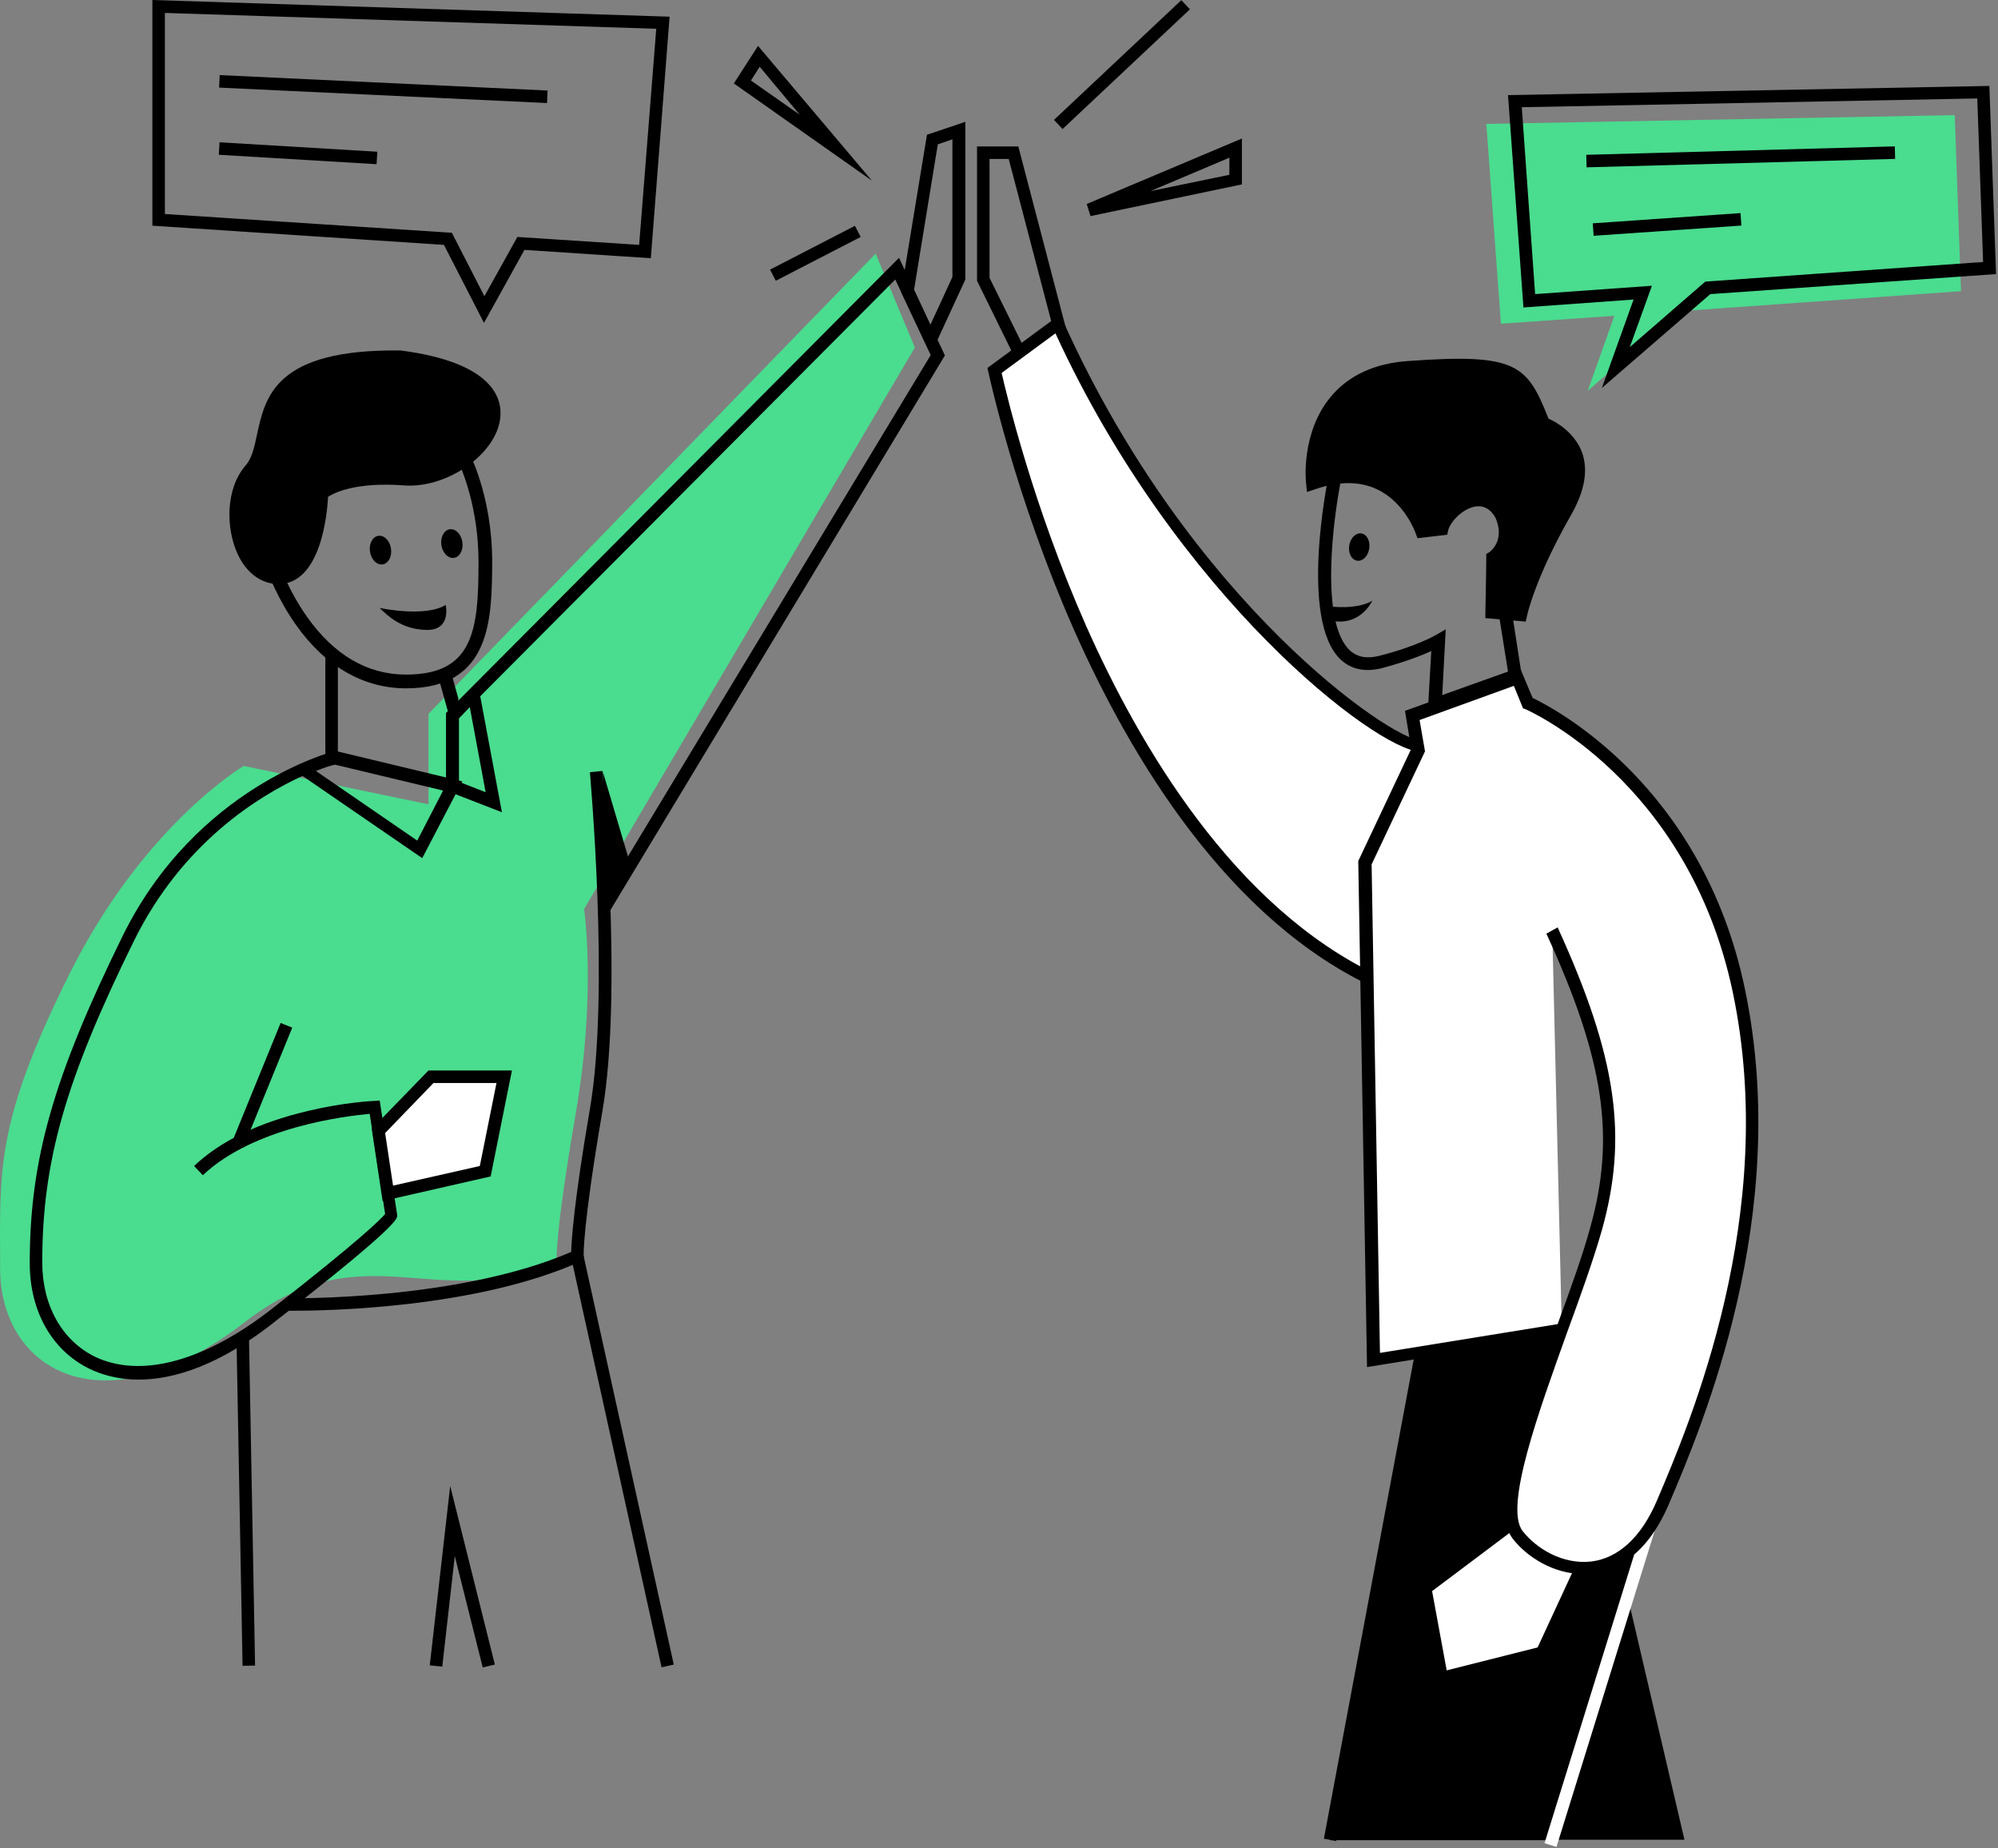 <?xml version="1.0" encoding="UTF-8"?> <svg xmlns="http://www.w3.org/2000/svg" width="479" height="443" viewBox="0 0 479 443" fill="none"><rect x="0" y="0" width="479" height="443" fill="#808080" stroke="none"/><g clip-path="url(#clip0)"><path d="M356.33 29.7L359.83 77.6L387.03 75.7L380.63 93.7L402.63 74.6L470.13 69.8L468.63 27.6L356.33 29.7Z" fill="#4ADC8F"></path><path d="M102.73 192.8V171.1L209.93 60.8L219.33 83.3L140.03 217.9C140.03 217.9 143.03 238 138.03 266.9C133.03 295.8 133.43 302.4 133.43 302.4C104.73 315.1 87.43 294.9 59.13 316.6C23.83 344 0.03 327.6 0.03 304.2C0.03 280.8 -1.37 269.7 16.53 233.7C34.43 197.7 58.43 183.6 58.43 183.6" fill="#4ADC8F"></path><path d="M33.23 330.7C28.03 330.7 24.13 329.4 21.43 328.1C12.43 323.7 7.13 314.3 7.13 302.8C7.13 278.1 12.73 258.3 29.43 224.3C47.03 188.6 79.73 180.2 80.03 180.1L80.43 180L110.83 187.3L101.23 205.7L72.53 186C62.03 190.8 43.73 202 32.13 225.5C15.63 259 10.13 278.4 10.13 302.6C10.13 312.9 14.83 321.3 22.73 325.2C33.73 330.5 49.13 326.3 65.23 313.7C86.73 296.9 91.33 292.2 92.33 291L88.63 267C83.03 267.5 60.93 270.1 48.63 281.7L46.53 279.5C52.83 273.5 62.03 269.1 73.83 266.3C82.63 264.2 89.43 263.9 89.73 263.9L91.03 263.8L95.23 291.3V291.5C95.13 292.2 94.93 294.2 66.93 316C52.73 327.5 41.43 330.7 33.23 330.7ZM75.73 184.8L100.03 201.5L106.23 189.5L80.33 183.3C79.63 183.4 78.03 183.9 75.73 184.8Z" fill="black"></path><path d="M146.13 218.5L143.53 216.9L223.13 85.1L214.63 67L115.13 166.9L120.33 194.7L106.93 189.5V170.9L107.33 170.5L215.53 61.8L226.53 85.2L146.13 218.5ZM110.03 187.4L116.43 189.9L112.63 169.5L110.03 172.2V187.4V187.4Z" fill="black"></path><path d="M67.28 245.21L55.53 274L58.31 275.13L70.06 246.33L67.28 245.21Z" fill="black"></path><path d="M90.73 271.1L103.33 258.1H120.93L116.33 280.8L93.03 286L90.73 271.1Z" fill="white"></path><path d="M91.73 287.9L89.13 270.6L102.73 256.6H122.73L117.63 282L91.73 287.9ZM92.33 271.6L94.23 284.2L115.03 279.5L119.03 259.6H103.93L92.33 271.6Z" fill="black"></path><path d="M70.23 314.2C69.23 314.2 68.63 314.2 68.63 314.2L68.73 311.2C69.13 311.2 109.63 311.9 136.93 300.1C137.03 297.3 137.53 288.5 141.43 265.8C146.23 237.8 141.43 185.7 141.43 185.1L144.43 184.8C144.43 185.3 149.33 237.9 144.43 266.3C139.63 294.3 139.93 300.9 139.93 301L140.03 302L139.13 302.4C114.23 313.6 78.33 314.2 70.23 314.2Z" fill="black"></path><path d="M139.85 300.77L136.92 301.42L158.6 399.66L161.53 399.01L139.85 300.77Z" fill="black"></path><path d="M115.73 399.7L109.03 373L106.03 399.5L103.03 399.2L107.93 356.2L118.63 399L115.73 399.7Z" fill="black"></path><path d="M59.69 320.37L56.69 320.43L58.15 399.31L61.15 399.25L59.69 320.37Z" fill="black"></path><path d="M341.63 324.3L373.43 319.3L395.33 366.3L372.03 441.1H318.83L341.63 324.3Z" fill="black"></path><path d="M81 156H78V183H81V156Z" fill="black"></path><path d="M97.334 165C87.165 165 77.98 159.724 70.982 149.832C66.718 143.787 64.312 137.742 63.437 135.105H63V125.213L72.185 104L111.549 106.748L111.986 107.517C112.205 107.957 118 118.398 118 134.775C117.891 148.184 117.891 165 97.334 165ZM66.171 133.126C66.718 134.775 69.014 141.369 73.606 147.854C80.058 156.977 88.04 161.703 97.334 161.703C113.517 161.703 114.72 151.041 114.72 134.775C114.72 121.695 110.783 112.463 109.471 109.825L74.153 107.297L66.171 125.762V133.126V133.126Z" fill="black"></path><path d="M77.487 118.812C77.487 118.812 77.049 139 67.179 139C57.309 139 53.69 120.897 60.489 113.107C67.288 105.317 57.528 85.568 96.349 86.007C136.706 91.164 114.115 116.618 97.556 115.301C82.312 113.985 77.487 118.812 77.487 118.812Z" fill="black"></path><path d="M66.751 140C62.601 140 58.997 137.277 56.922 132.701C54.192 126.71 53.973 117.232 58.888 111.568C60.416 109.825 60.963 107.21 61.618 104.16C63.584 95.009 66.095 83.68 95.8 84.007H96.019C117.97 86.839 120.482 95.336 119.936 100.129C119.062 108.844 107.158 117.123 96.892 116.361C85.316 115.489 80.183 118.104 78.654 119.084C78.436 123.224 76.907 140 66.751 140ZM94.381 87.384C68.607 87.384 66.532 96.644 64.676 104.923C63.911 108.191 63.256 111.35 61.181 113.746C57.249 118.213 57.359 126.165 59.761 131.394C60.635 133.464 62.819 136.841 66.641 136.841C74.614 136.841 75.269 118.649 75.269 118.431V117.777L75.706 117.341C75.924 117.123 81.275 112.112 96.892 113.42C105.302 114.073 115.786 106.992 116.441 100.129C117.096 93.92 109.452 89.345 95.473 87.602C95.254 87.384 94.817 87.384 94.381 87.384Z" fill="black"></path><path d="M108.091 161L105 161.998L108.909 176L109.5 172L109.905 167.5L108.091 161Z" fill="black"></path><path d="M253.63 77.6L238.43 88.8C238.43 88.8 262.33 204.4 330.63 235.7L342.13 217.4L347.73 191V179L341.83 178.2C338.73 183.5 285.23 147.9 253.63 77.6Z" fill="white"></path><path d="M331.23 237.5L330.03 237C294.33 220.7 270.93 181.3 257.53 151.1C243.13 118.5 237.03 89.4 236.93 89.1L236.73 88.2L254.13 75.4L254.93 77.1C285.33 144.7 333.83 177.4 340.43 177.4C340.53 177.4 340.63 177.4 340.63 177.4L341.03 176.7L349.23 177.8V191.3L343.53 218L331.23 237.5ZM240.13 89.4C241.33 94.6 247.53 120.9 260.33 149.9C273.33 179.2 295.93 217.4 330.13 233.7L340.83 216.8L346.33 190.8V180.3L342.43 179.8C342.03 180.1 341.33 180.3 340.43 180.2C329.73 179.6 282.13 143.2 253.03 79.9L240.13 89.4Z" fill="black"></path><path d="M363.83 367.9L344.93 382.1L347.93 398.6L367.43 393.7L375.93 375.4L363.83 367.9Z" fill="white"></path><path d="M346.83 400.4L343.33 381.4L363.83 366L377.93 374.8L368.63 394.9L346.83 400.4ZM346.63 382.7L349.23 396.7L366.53 392.4L374.13 376L363.93 369.7L346.63 382.7Z" fill="white"></path><path d="M339.37 323.49L317.39 440.75L320.34 441.3L342.32 324.04L339.37 323.49Z" fill="black"></path><path d="M390.23 382.8L403.83 441H367.63L384.63 380.1L390.23 382.8Z" fill="black"></path><path d="M393.9 365.82L370.28 441.83L373.15 442.72L396.77 366.71L393.9 365.82Z" fill="white"></path><path d="M374.43 318.6L329.23 325.9L327.23 206.7L340.03 179.7L338.63 171.4L363.73 162.3L366.23 168.4C366.23 168.4 405.93 185.1 416.83 237.4C427.83 289.7 408.03 337.9 398.53 360.1C389.03 382.3 370.93 377 363.83 367.8C356.73 358.6 376.13 317.6 382.63 294.5C389.13 271.4 385.33 252 372.13 222.9" fill="white"></path><path d="M379.53 377.3C372.43 377.3 366.03 373.2 362.63 368.8C357.33 361.9 364.33 342 372.13 320.5L327.73 327.7L325.63 206.4L338.33 179.5L336.83 170.4L364.53 160.4L367.43 167.3C372.43 169.7 408.13 188.1 418.33 237.1C429.63 291.2 408.13 341.7 400.03 360.7C394.73 373 387.33 376.4 381.93 377.1C381.13 377.3 380.33 377.3 379.53 377.3ZM373.43 222.3C387.63 253.4 390.33 272.4 384.03 294.9C382.03 301.9 379.03 310.3 375.73 319.3C369.03 338 360.53 361.2 365.03 367C368.33 371.2 374.63 375.1 381.53 374.3C388.03 373.5 393.53 368.4 397.23 359.7C405.23 340.9 426.53 291 415.43 237.9C404.73 187 366.13 170.2 365.73 170L365.13 169.8L362.93 164.4L340.33 172.6L341.63 180.1L328.83 207.2L330.83 324.3L373.43 317.4C376.53 308.9 379.43 300.9 381.23 294.3C387.33 272.6 384.63 254.1 370.73 223.8L373.43 222.3Z" fill="black"></path><path d="M342.29 171L343.131 156.071C340.818 157.115 336.823 158.681 331.356 160.143C327.255 161.187 323.891 160.456 321.368 158.055C311.484 148.659 318.213 115.357 318.529 114L321.578 114.626C319.685 123.813 316.321 148.973 323.575 155.863C325.363 157.533 327.676 157.951 330.62 157.22C339.346 155.027 344.077 152.313 344.077 152.313L346.601 150.852L345.76 166.615L361.53 160.978L358.902 144.588L362.056 144.066L365 163.066L342.29 171Z" fill="black"></path><path d="M315.09 115.965C315.09 115.965 312.295 90.413 337.862 88.551C363.325 86.689 364.67 89.172 369.742 101.793C369.742 101.793 384.026 106.655 375.021 122.276C366.016 137.896 364.256 147 364.256 147L357.528 146.483C357.528 146.483 357.735 136.655 357.735 133.552C357.735 133.552 362.704 130.138 359.702 123.414C355.665 115.862 346.867 121.862 345.625 126.724L340.967 127.241C340.967 127.345 334.757 108.827 315.09 115.965Z" fill="black"></path><path d="M365.775 149L356.107 148.163V146.698C356.107 146.594 356.318 136.758 356.318 133.62V132.783L357.053 132.364C357.473 132.05 360.836 129.434 358.524 124.098C357.368 122.11 355.897 121.169 353.901 121.378C350.853 121.797 347.806 124.831 347.175 127.133L346.965 128.179L339.82 129.016L339.399 127.865C339.294 127.551 336.772 120.436 330.152 117.298C325.949 115.31 320.905 115.31 315.231 117.298L313.339 117.925L313.129 115.937C313.024 115.414 311.868 103.591 319.119 95.012C323.322 89.99 329.627 87.06 337.613 86.537C363.673 84.653 366.09 87.374 371.239 100.348C372.92 101.08 377.334 103.487 379.225 108.3C380.802 112.589 379.961 117.507 376.808 123.157C367.982 138.537 366.09 147.535 366.09 147.64L365.775 149ZM359.26 145.233L363.253 145.547C364.094 142.408 366.721 133.933 373.971 121.483C376.703 116.774 377.439 112.694 376.178 109.346C374.497 104.742 369.453 102.963 369.453 102.963L368.822 102.754L368.507 102.126C363.673 90.094 362.833 87.897 337.718 89.676C330.573 90.199 325.108 92.71 321.43 97.104C316.702 102.754 316.071 110.287 316.071 113.74C321.746 112.066 326.895 112.38 331.413 114.473C337.613 117.402 340.765 123.157 341.816 125.668L344.443 125.354C345.809 121.901 349.697 118.762 353.48 118.239C356.738 117.821 359.575 119.39 361.256 122.634V122.738C363.778 128.388 361.467 132.573 359.47 134.352C359.47 137.177 359.365 142.618 359.26 145.233Z" fill="black"></path><path d="M223.13 85L216.03 70L222.23 32.3L231.43 29.2V67L223.13 85ZM219.13 69.5L223.03 77.9L228.33 66.4V33.4L224.83 34.6L219.13 69.5Z" fill="black"></path><path d="M243.03 85.2L234.23 67.3V35.1H244.13L255.63 79L252.73 79.7L241.83 38.1H237.23V66.6L245.73 83.8L243.03 85.2Z" fill="black"></path><path d="M116.03 77.4L106.43 58.7L36.53 54.1V0L160.53 4L156.03 61.9L125.73 59.9L116.03 77.4ZM39.53 51.3L108.33 55.8L116.13 71L124.03 56.8L153.23 58.7L157.33 6.9L39.53 3.1V51.3Z" fill="black"></path><path d="M384.03 93L391.63 71.8L365.23 73.7L361.53 22.8L476.93 20.6L478.53 65.7L410.03 70.5L384.03 93ZM396.03 68.5L390.73 83.2L408.83 67.5L475.43 62.8L474.03 23.6L364.83 25.7L368.03 70.5L396.03 68.5Z" fill="black"></path><path d="M209.03 43.3L175.93 20L181.73 11L209.03 43.3ZM180.03 19.3L191.73 27.5L182.13 16L180.03 19.3Z" fill="black"></path><path d="M261.43 51.8L260.53 48.9L297.73 33.2V44.2L261.43 51.8ZM294.73 37.8L275.83 45.8L294.73 41.9V37.8Z" fill="black"></path><path d="M204.96 54.13L184.61 64.63L185.99 67.3L206.34 56.8L204.96 54.13Z" fill="black"></path><path d="M283.21 0.04L252.68 28.74L254.74 30.93L285.27 2.23L283.21 0.04Z" fill="black"></path><path d="M52.67 18L52.53 21L131.14 24.7L131.28 21.7L52.67 18Z" fill="black"></path><path d="M52.63 34.11L52.45 37.1L90.28 39.36L90.46 36.37L52.63 34.11Z" fill="black"></path><path d="M454.26 35.09L380.29 37.11L380.37 40.11L454.34 38.09L454.26 35.09Z" fill="black"></path><path d="M417.27 51.08L381.85 53.53L382.06 56.52L417.48 54.07L417.27 51.08Z" fill="black"></path><path d="M150.73 205.9L144.53 185L145.53 215.3L150.73 205.9Z" fill="black"></path><path d="M91.734 135.29C93.123 135.081 94.017 133.377 93.732 131.485C93.446 129.593 92.088 128.229 90.699 128.439C89.31 128.648 88.416 130.352 88.701 132.244C88.987 134.136 90.345 135.5 91.734 135.29Z" fill="black"></path><path d="M108.849 133.723C110.239 133.513 111.133 131.809 110.847 129.917C110.562 128.025 109.204 126.662 107.815 126.871C106.426 127.081 105.531 128.785 105.817 130.677C106.103 132.569 107.46 133.933 108.849 133.723Z" fill="black"></path><path d="M91 145.73C91 145.73 101.934 148.065 106.848 145C106.848 145 108.304 151.141 102.207 150.998C96.1 150.854 92.871 147.49 91 145.73Z" fill="black"></path><path d="M328.257 131.525C328.549 129.722 327.713 128.087 326.39 127.872C325.067 127.657 323.756 128.945 323.464 130.747C323.171 132.55 324.007 134.185 325.331 134.4C326.654 134.615 327.964 133.328 328.257 131.525Z" fill="black"></path><path d="M319 145.379C319 145.379 325.239 146.222 329 144C329 144 326.153 150.289 319 148.761V145.379Z" fill="black"></path></g><defs><clipPath id="clip0"><rect width="478.53" height="442.72" fill="white"></rect></clipPath></defs></svg> 